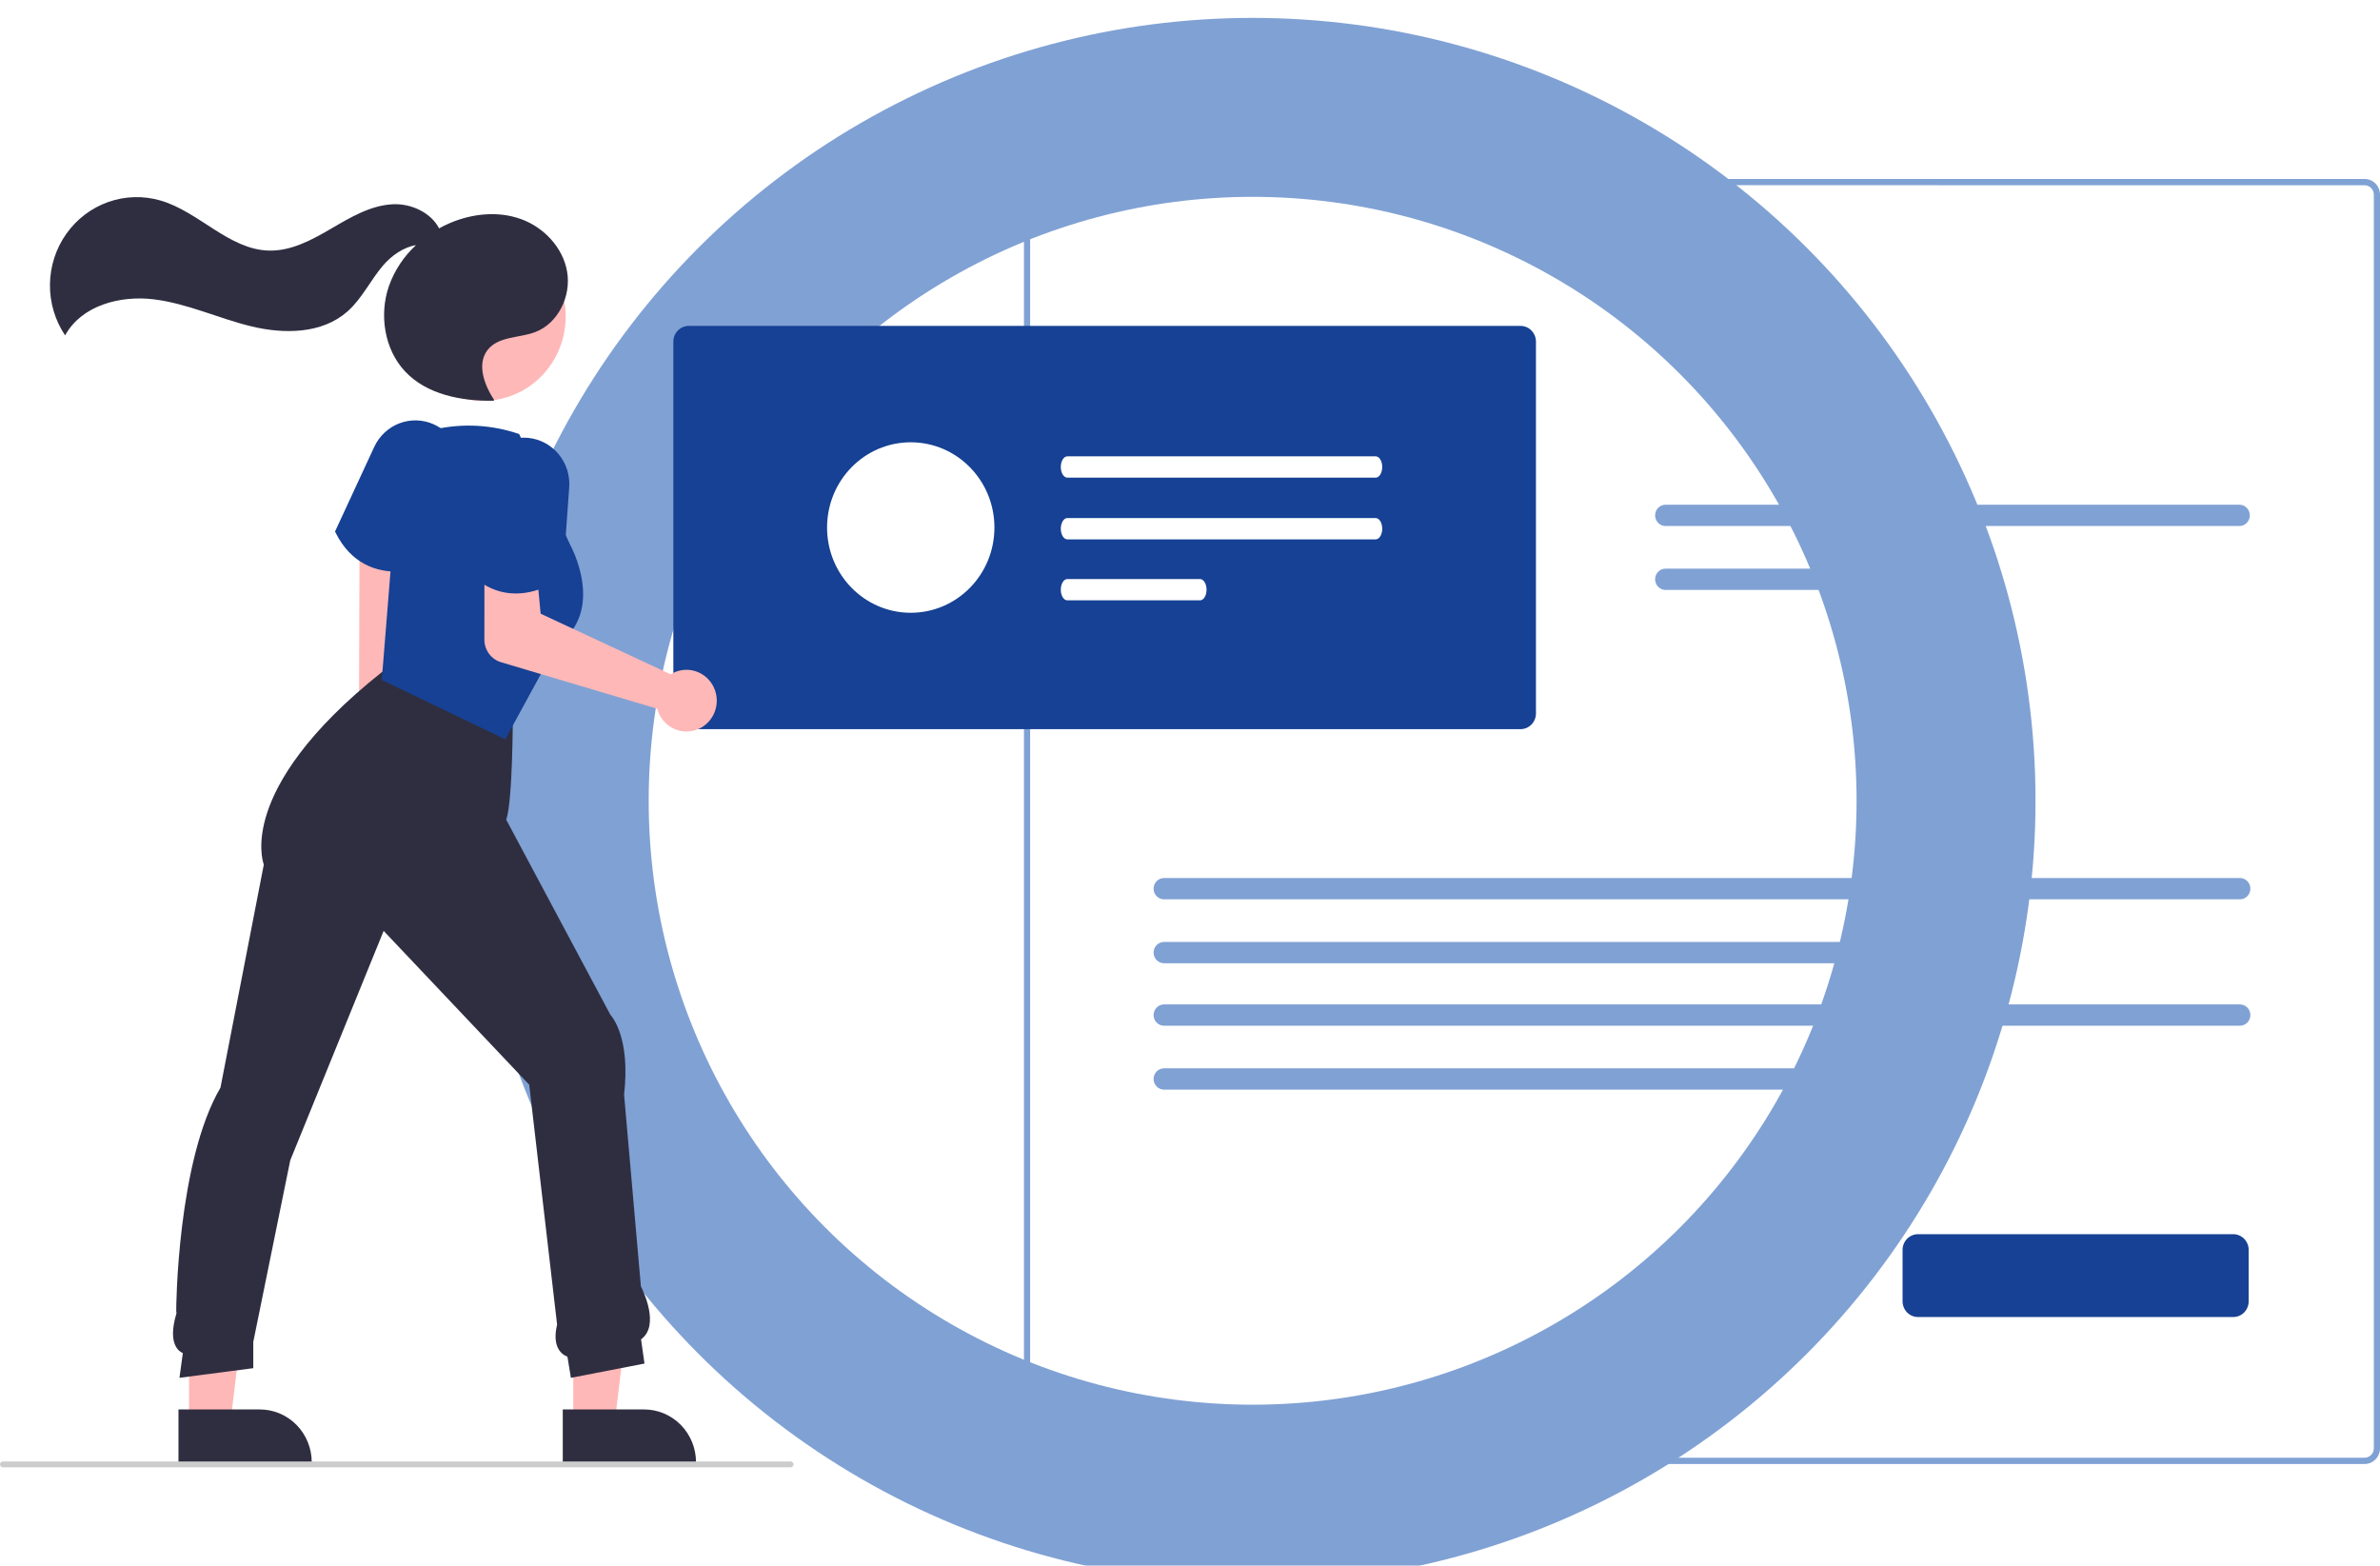 <svg viewBox="0 0 532 350" fill="none" xmlns="http://www.w3.org/2000/svg">
<g filter="url(#filter0_i)">
<circle cx="280" cy="175" r="155" stroke="#80A1D4" stroke-width="40"/>
</g>
<path d="M528.557 327.256H232.33C231.418 327.255 230.542 326.885 229.897 326.227C229.252 325.57 228.888 324.678 228.887 323.749V43.507C228.888 42.578 229.252 41.686 229.897 41.029C230.542 40.371 231.418 40.001 232.33 40H528.557C529.47 40.001 530.345 40.371 530.99 41.029C531.636 41.686 531.999 42.578 532 43.507V323.748C531.999 324.678 531.636 325.569 530.99 326.227C530.345 326.884 529.47 327.254 528.557 327.255V327.256ZM232.33 41.4C231.783 41.401 231.259 41.623 230.872 42.017C230.485 42.411 230.267 42.946 230.266 43.503V323.748C230.267 324.305 230.485 324.839 230.872 325.233C231.259 325.627 231.783 325.849 232.33 325.85H528.557C529.104 325.849 529.628 325.628 530.015 325.233C530.402 324.839 530.62 324.305 530.621 323.748V43.507C530.62 42.95 530.402 42.416 530.015 42.022C529.628 41.628 529.104 41.406 528.557 41.405L232.33 41.4Z" fill="#80A1D4"/>
<path d="M372.303 112.822C371.683 112.822 371.088 113.072 370.65 113.519C370.212 113.966 369.965 114.571 369.965 115.203C369.965 115.834 370.212 116.44 370.65 116.887C371.088 117.333 371.683 117.584 372.303 117.584H500.565C501.185 117.584 501.779 117.333 502.217 116.887C502.656 116.44 502.902 115.834 502.902 115.203C502.902 114.571 502.656 113.966 502.217 113.519C501.779 113.072 501.185 112.822 500.565 112.822H372.303Z" fill="#80A1D4"/>
<path d="M372.303 127.11C371.683 127.11 371.088 127.361 370.65 127.807C370.212 128.254 369.965 128.86 369.965 129.491C369.965 130.123 370.212 130.728 370.65 131.175C371.088 131.621 371.683 131.872 372.303 131.872H437.783C438.403 131.872 438.998 131.621 439.436 131.175C439.874 130.728 440.121 130.123 440.121 129.491C440.121 128.86 439.874 128.254 439.436 127.807C438.998 127.361 438.403 127.11 437.783 127.11H372.303Z" fill="#80A1D4"/>
<path d="M260.198 196.268C259.578 196.268 258.983 196.519 258.545 196.966C258.107 197.412 257.86 198.018 257.86 198.649C257.86 199.281 258.107 199.887 258.545 200.333C258.983 200.78 259.578 201.031 260.198 201.031H500.689C501.309 201.031 501.904 200.78 502.342 200.333C502.781 199.887 503.027 199.281 503.027 198.649C503.027 198.018 502.781 197.412 502.342 196.966C501.904 196.519 501.309 196.268 500.689 196.268H260.198Z" fill="#80A1D4"/>
<path d="M260.198 210.557C259.578 210.557 258.983 210.807 258.545 211.254C258.107 211.701 257.86 212.306 257.86 212.938C257.86 213.569 258.107 214.175 258.545 214.621C258.983 215.068 259.578 215.319 260.198 215.319H437.908C438.528 215.319 439.122 215.068 439.561 214.621C439.999 214.175 440.245 213.569 440.245 212.938C440.245 212.306 439.999 211.701 439.561 211.254C439.122 210.807 438.528 210.557 437.908 210.557H260.198Z" fill="#80A1D4"/>
<path d="M260.198 224.522C259.578 224.522 258.983 224.773 258.545 225.219C258.107 225.666 257.86 226.271 257.86 226.903C257.86 227.534 258.107 228.14 258.545 228.587C258.983 229.033 259.578 229.284 260.198 229.284H500.689C501.309 229.284 501.904 229.033 502.342 228.587C502.781 228.14 503.027 227.534 503.027 226.903C503.027 226.271 502.781 225.666 502.342 225.219C501.904 224.773 501.309 224.522 500.689 224.522H260.198Z" fill="#80A1D4"/>
<path d="M260.198 238.81C259.578 238.81 258.983 239.061 258.545 239.508C258.107 239.954 257.86 240.56 257.86 241.191C257.86 241.823 258.107 242.428 258.545 242.875C258.983 243.322 259.578 243.572 260.198 243.572H437.908C438.528 243.572 439.122 243.322 439.561 242.875C439.999 242.428 440.245 241.823 440.245 241.191C440.245 240.56 439.999 239.954 439.561 239.508C439.122 239.061 438.528 238.81 437.908 238.81H260.198Z" fill="#80A1D4"/>
<path d="M339.888 162.991H153.955C153.042 162.99 152.167 162.62 151.522 161.962C150.876 161.305 150.513 160.413 150.512 159.483V76.361C150.513 75.431 150.876 74.539 151.522 73.882C152.167 73.224 153.042 72.854 153.955 72.853H339.888C340.801 72.854 341.676 73.224 342.321 73.882C342.967 74.539 343.33 75.431 343.331 76.361V159.483C343.33 160.413 342.967 161.305 342.321 161.962C341.676 162.62 340.801 162.99 339.888 162.991Z" fill="#164194"/>
<path d="M499.202 294.403H428.725C427.812 294.402 426.937 294.032 426.291 293.374C425.646 292.717 425.283 291.825 425.282 290.895V279.392C425.283 278.462 425.646 277.571 426.291 276.913C426.937 276.256 427.812 275.886 428.725 275.885H499.202C500.115 275.886 500.99 276.256 501.636 276.913C502.281 277.571 502.644 278.462 502.645 279.392V290.895C502.644 291.825 502.281 292.717 501.636 293.374C500.99 294.032 500.115 294.402 499.202 294.403Z" fill="#164194"/>
<path d="M81.551 180.683C78.514 178.373 77.622 174.057 79.56 171.042C79.752 170.747 79.97 170.47 80.21 170.213L80.405 108.805L89.365 110.509L89.759 170.906C91.8 173.318 92.213 176.834 90.559 179.406C88.621 182.421 84.588 182.992 81.551 180.683Z" fill="#FFB8B8"/>
<path d="M128.15 318.134L137.388 318.133L141.783 281.836L128.149 281.837L128.15 318.134Z" fill="#FFB8B8"/>
<path d="M125.794 315.061L143.986 315.061H143.987C147.062 315.061 150.011 316.305 152.185 318.52C154.359 320.735 155.581 323.739 155.581 326.871V327.255L125.795 327.256L125.794 315.061Z" fill="#2F2E41"/>
<path d="M42.251 318.134L51.49 318.133L55.884 281.836L42.25 281.837L42.251 318.134Z" fill="#FFB8B8"/>
<path d="M39.895 315.061L58.088 315.061H58.088C61.163 315.061 64.112 316.305 66.286 318.52C68.46 320.735 69.682 323.739 69.682 326.871V327.255L39.896 327.256L39.895 315.061Z" fill="#2F2E41"/>
<path d="M127.611 307.996L126.837 303.263C126.042 302.98 125.366 302.427 124.922 301.698C124.091 300.36 123.958 298.476 124.528 296.099L118.295 242.478L85.755 208.085L64.879 259.378L56.615 299.968V305.832L40.116 307.99L40.867 302.463C40.235 302.187 39.709 301.71 39.368 301.103C38.42 299.496 38.433 297.004 39.407 293.699L39.449 293.556L39.395 293.062C39.357 292.716 39.605 259.562 49.28 243.135L58.97 193.263C58.718 192.561 57.476 188.471 59.754 181.561C62.003 174.742 68.291 163.756 85.481 150.146L85.54 150.1L85.613 150.084C85.804 150.044 104.763 146.204 114.568 159.266L114.634 159.355V159.466C114.634 160.273 114.617 179.066 113.159 183.236L136.426 226.817C136.879 227.306 140.946 232.091 139.502 244.672L143.26 287.557C143.69 288.394 147.581 296.271 143.293 299.389L144.062 304.804L127.611 307.996Z" fill="#2F2E41"/>
<path d="M88.688 127.783C84.319 127.783 78.514 126.21 74.96 118.959L74.89 118.817L83.645 99.911C84.779 97.461 86.81 95.561 89.302 94.618C91.793 93.674 94.549 93.761 96.979 94.86C99.408 95.959 101.319 97.984 102.302 100.5C103.285 103.016 103.263 105.825 102.239 108.324L94.67 126.81L94.538 126.859C92.648 127.478 90.674 127.79 88.688 127.783Z" fill="#164194"/>
<path d="M112.94 165.267L85.339 151.99L89.133 104.838L96.05 96.227L97.39 95.934C103.548 94.591 109.946 94.952 115.921 96.98L116.052 97.024L127.414 121.714C127.485 121.838 135.678 136.574 124.352 144.343L112.94 165.267Z" fill="#164194"/>
<path d="M150.885 150.24C150.555 150.38 150.237 150.546 149.934 150.737L120.849 137.184L120.103 129.306L108.284 128.899L108.274 142.977C108.274 144.114 108.635 145.221 109.304 146.131C109.974 147.042 110.915 147.706 111.986 148.025L146.912 158.423C147.271 159.775 148.025 160.984 149.074 161.888C150.124 162.793 151.419 163.35 152.787 163.487C154.155 163.624 155.532 163.333 156.733 162.653C157.935 161.973 158.905 160.936 159.515 159.681C160.124 158.426 160.344 157.011 160.145 155.626C159.946 154.24 159.338 152.949 158.401 151.924C157.464 150.899 156.243 150.189 154.901 149.888C153.558 149.588 152.157 149.71 150.885 150.24L150.885 150.24Z" fill="#FFB8B8"/>
<path d="M115.31 132.668C111.996 132.668 108.255 131.5 104.665 127.843L104.555 127.731L106.98 106.973C107.295 104.284 108.63 101.826 110.7 100.127C112.77 98.427 115.411 97.621 118.057 97.88C120.703 98.138 123.145 99.442 124.86 101.512C126.575 103.581 127.427 106.252 127.233 108.953L125.801 128.929L125.692 129.018C125.621 129.076 121.121 132.668 115.31 132.668Z" fill="#164194"/>
<path d="M124.179 79.801C129.081 70.665 125.785 59.21 116.817 54.216C107.848 49.221 96.604 52.579 91.701 61.715C86.799 70.851 90.095 82.306 99.063 87.3C108.031 92.295 119.276 88.937 124.179 79.801Z" fill="#FFB8B8"/>
<path d="M126.775 60.769C125.857 55.328 121.569 50.817 116.461 48.972C111.353 47.126 105.593 47.727 100.591 49.852C99.758 50.207 98.944 50.606 98.151 51.047C96.323 47.497 91.841 45.438 87.741 45.66C82.788 45.929 78.316 48.598 74.014 51.114C69.713 53.63 65.097 56.134 60.138 56.016C51.177 55.805 44.511 47.342 35.894 44.827C32.058 43.707 27.976 43.82 24.206 45.151C20.436 46.481 17.16 48.965 14.826 52.262C12.492 55.559 11.214 59.509 11.165 63.574C11.117 67.638 12.3 71.619 14.555 74.973C18.232 68.261 26.866 65.994 34.357 66.908C41.849 67.822 48.831 71.167 56.17 72.949C63.51 74.731 72.01 74.654 77.695 69.601C80.92 66.734 82.814 62.638 85.621 59.347C87.52 57.121 90.224 55.242 92.986 54.799C90.265 57.295 88.188 60.434 86.937 63.94C84.722 70.351 85.906 78.048 90.501 82.976C95.427 88.258 103.159 89.666 110.311 89.581L110.46 89.426C108.271 86.087 106.542 81.457 108.953 78.28C111.333 75.144 116.027 75.606 119.672 74.218C124.749 72.286 127.693 66.21 126.775 60.769Z" fill="#2F2E41"/>
<path d="M176.73 328H0.645C0.474 328 0.31 327.931 0.189 327.808C0.068 327.684 0 327.517 0 327.343C0 327.169 0.068 327.002 0.189 326.878C0.31 326.755 0.474 326.686 0.645 326.686H176.73C176.901 326.686 177.065 326.755 177.186 326.878C177.307 327.002 177.375 327.169 177.375 327.343C177.375 327.517 177.307 327.684 177.186 327.808C177.065 327.931 176.901 328 176.73 328Z" fill="#CCCCCC"/>
<path d="M238.579 102.007C237.771 102.009 237.118 103.077 237.119 104.393C237.121 105.704 237.773 106.766 238.579 106.769H307.509C308.317 106.766 308.97 105.698 308.968 104.383C308.967 103.072 308.314 102.009 307.509 102.007H238.579Z" fill="white"/>
<path d="M238.579 115.805C237.771 115.808 237.118 116.876 237.119 118.191C237.121 119.502 237.773 120.565 238.579 120.567H307.509C308.317 120.565 308.97 119.496 308.968 118.181C308.967 116.87 308.314 115.808 307.509 115.805H238.579Z" fill="white"/>
<path d="M238.579 129.436C237.771 129.439 237.118 130.507 237.119 131.822C237.121 133.134 237.773 134.196 238.579 134.199H268.239C269.047 134.196 269.7 133.128 269.699 131.813C269.697 130.501 269.045 129.439 268.239 129.436H238.579Z" fill="white"/>
<path d="M203.579 136.977C213.91 136.977 222.284 128.446 222.284 117.922C222.284 107.398 213.91 98.867 203.579 98.867C193.249 98.867 184.874 107.398 184.874 117.922C184.874 128.446 193.249 136.977 203.579 136.977Z" fill="white"/>
<defs>
<filter id="filter0_i" x="105" y="0" width="350" height="354" filterUnits="userSpaceOnUse" color-interpolation-filters="sRGB">
<feFlood flood-opacity="0" result="BackgroundImageFix"/>
<feBlend mode="normal" in="SourceGraphic" in2="BackgroundImageFix" result="shape"/>
<feColorMatrix in="SourceAlpha" type="matrix" values="0 0 0 0 0 0 0 0 0 0 0 0 0 0 0 0 0 0 127 0" result="hardAlpha"/>
<feOffset dy="4"/>
<feGaussianBlur stdDeviation="2"/>
<feComposite in2="hardAlpha" operator="arithmetic" k2="-1" k3="1"/>
<feColorMatrix type="matrix" values="0 0 0 0 0 0 0 0 0 0 0 0 0 0 0 0 0 0 0.25 0"/>
<feBlend mode="normal" in2="shape" result="effect1_innerShadow"/>
</filter>
</defs>
</svg>
